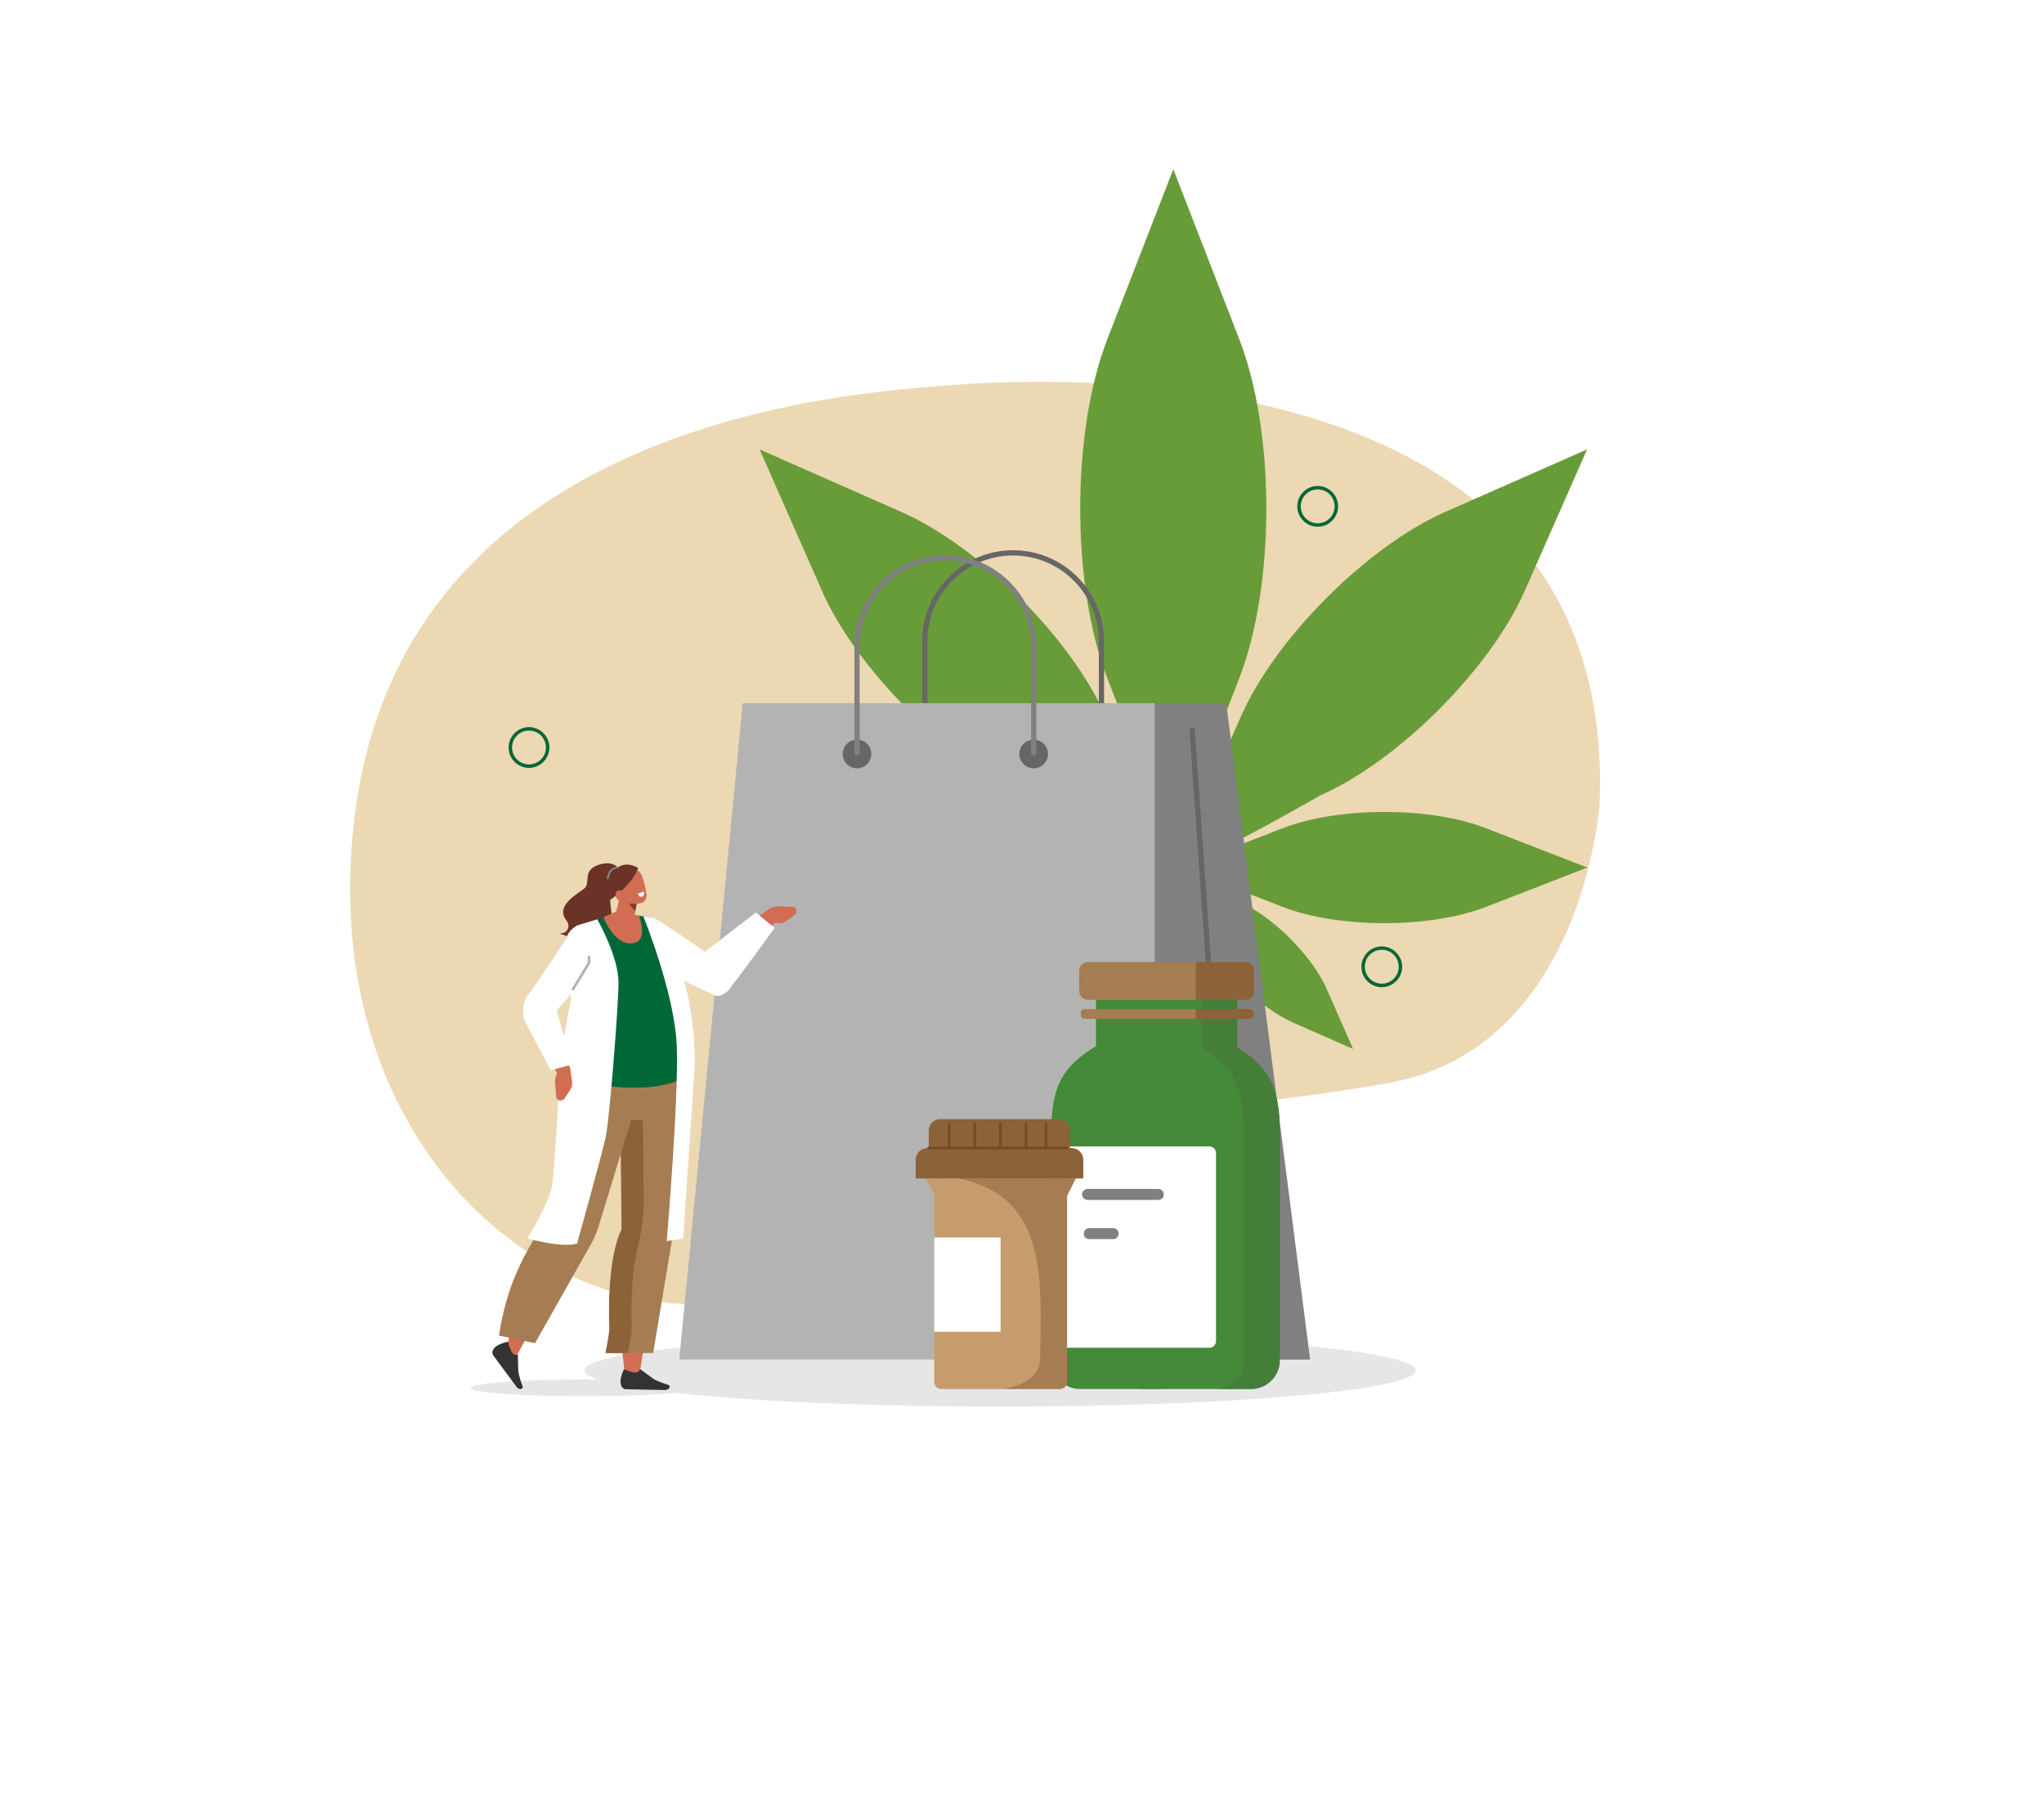 <?xml version="1.0" encoding="utf-8"?>
<!-- Generator: Adobe Illustrator 28.1.0, SVG Export Plug-In . SVG Version: 6.00 Build 0)  -->
<svg version="1.1" id="Ebene_1" xmlns="http://www.w3.org/2000/svg" xmlns:xlink="http://www.w3.org/1999/xlink" x="0px" y="0px"
	 viewBox="0 0 2267.7 2000" style="enable-background:new 0 0 2267.7 2000;" xml:space="preserve">
<style type="text/css">
	.st0{fill-rule:evenodd;clip-rule:evenodd;fill:#ECD8B3;}
	.st1{fill-rule:evenodd;clip-rule:evenodd;fill:#689C39;}
	.st2{fill:#E6E6E6;}
	.st3{fill:#666666;}
	.st4{fill:#B3B3B3;}
	.st5{fill:#808080;}
	.st6{fill:#006837;}
	.st7{fill:#448A39;}
	.st8{fill:#447E39;}
	.st9{fill:#FFFFFF;}
	.st10{fill:#A67C52;}
	.st11{fill:#8C6239;}
	.st12{fill:#D16D53;}
	.st13{fill-rule:evenodd;clip-rule:evenodd;fill:#FFFFFF;}
	.st14{fill-rule:evenodd;clip-rule:evenodd;fill:#6B3328;}
	.st15{fill-rule:evenodd;clip-rule:evenodd;fill:#E6E6E6;}
	.st16{fill-rule:evenodd;clip-rule:evenodd;fill:#D16D53;}
	.st17{fill-rule:evenodd;clip-rule:evenodd;fill:#333333;}
	.st18{fill-rule:evenodd;clip-rule:evenodd;fill:#A67C52;}
	.st19{fill-rule:evenodd;clip-rule:evenodd;fill:#8C6239;}
	.st20{fill-rule:evenodd;clip-rule:evenodd;fill:#006837;}
	.st21{fill-rule:evenodd;clip-rule:evenodd;fill:#873B24;}
	.st22{fill:#BD6174;}
	.st23{fill:#8B939C;}
	.st24{fill:#C69C6D;}
	.st25{fill:#754C24;}
</style>
<g id="background">
</g>
<g id="image">
	<path class="st0" d="M1774.7,891.5c0,0-17.7,270.3-232.9,309.6c-215.2,39.3-400,23.1-565.2,167.6
		c-238.7,208.9-635.4-19.5-583.5-460s545.3-472.1,655.9-481C1147.2,419.9,1794.8,377.5,1774.7,891.5z"/>
	<g>
		<path class="st1" d="M1228.6,376c-40.2,103.6-40.2,273.1,0,376.6l73.1,188.3l73.1-188.3c40.2-103.6,40.2-273.1,0-376.6
			l-73.1-188.3L1228.6,376z"/>
		<path class="st1" d="M1603.4,567.9C1516.9,606,1415,708,1376.9,794.4l-73.2,165.1c0,0,39.3-11.6,71-27.7
			c31.7-16.1,90.2-49.5,90.2-49.5c86.5-38.1,188.4-140.1,226.6-226.6l69.3-157.2L1603.4,567.9z"/>
		<path class="st1" d="M1648.4,918.7c-61.9-24-163.2-24-225.2,0l-112.6,43.7l112.6,43.7c61.9,24,163.2,24,225.2,0l112.6-43.7
			L1648.4,918.7z"/>
		<path class="st1" d="M1471.8,1096.9c-16.2-36.7-59.5-80-96.2-96.2l-66.8-29.4l29.4,66.8c16.2,36.7,59.5,80,96.2,96.2l66.8,29.4
			L1471.8,1096.9z"/>
		<path class="st1" d="M1000,567.9c86.5,38.1,188.4,140.1,226.6,226.6l69.3,157.2l-157.2-69.3c-86.5-38.1-188.4-140.1-226.6-226.6
			l-69.3-157.2L1000,567.9z"/>
		<path class="st1" d="M955,918.7c61.9-24,163.2-24,225.2,0l112.6,43.7l-112.6,43.7c-61.9,24-163.2,24-225.2,0l-112.6-43.7
			L955,918.7z"/>
		<path class="st1" d="M1131.6,1096.9c16.2-36.7,59.5-80,96.2-96.2l66.8-29.4l-29.4,66.8c-16.2,36.7-59.5,80-96.2,96.2l-66.8,29.4
			L1131.6,1096.9z"/>
	</g>
	<ellipse class="st2" cx="1109.5" cy="1520.2" rx="461.1" ry="40.1"/>
	<g>
		<path class="st3" d="M1222,832.8c-1.6,0-2.9-1.3-2.9-2.9V711.3c0-52.4-42.7-95.1-95.1-95.1s-95.1,42.7-95.1,95.1v118.5
			c0,1.6-1.3,2.9-2.9,2.9s-2.9-1.3-2.9-2.9V711.3c0-55.7,45.3-100.9,100.9-100.9s100.9,45.3,100.9,100.9v118.5
			C1225,831.5,1223.7,832.8,1222,832.8z"/>
		<polygon class="st4" points="1453.5,1508.1 753.6,1508.1 824,780 1281.1,780 		"/>
		<polygon class="st5" points="1453.5,1508.1 1281.1,1508.1 1281.1,780 1360.4,780 		"/>
		<path class="st3" d="M1281.1,1511c-0.9,0-1.8-0.4-2.4-1.2c-0.9-1.3-0.6-3.1,0.7-4.1l84.9-59.3l-44.6-636.3c-0.1-1.6,1.1-3,2.7-3.1
			c1.6-0.1,3,1.1,3.1,2.7l44.8,637.9c0.1,1-0.4,2-1.2,2.6l-86.2,60.2C1282.3,1510.8,1281.7,1511,1281.1,1511z"/>
		<circle class="st3" cx="950.8" cy="836.4" r="15.9"/>
		<circle class="st3" cx="1146.8" cy="836.4" r="15.9"/>
		<path class="st5" d="M1146.8,838.3c-1.6,0-2.9-1.3-2.9-2.9V716.8c0-52.4-42.7-95.1-95.1-95.1s-95.1,42.7-95.1,95.1v118.5
			c0,1.6-1.3,2.9-2.9,2.9s-2.9-1.3-2.9-2.9V716.8c0-55.7,45.3-100.9,100.9-100.9s100.9,45.3,100.9,100.9v118.5
			C1149.7,837,1148.4,838.3,1146.8,838.3z"/>
	</g>
	<path class="st6" d="M1461.9,584.3c-12.5,0-22.6-10.2-22.6-22.6s10.1-22.6,22.6-22.6s22.6,10.2,22.6,22.6
		S1474.4,584.3,1461.9,584.3z M1461.9,542.9c-10.4,0-18.8,8.4-18.8,18.8s8.4,18.8,18.8,18.8s18.8-8.4,18.8-18.8
		S1472.3,542.9,1461.9,542.9z"/>
	<path class="st6" d="M1533,1095.1c-12.5,0-22.6-10.2-22.6-22.6s10.2-22.6,22.6-22.6s22.6,10.2,22.6,22.6S1545.4,1095.1,1533,1095.1
		z M1533,1053.6c-10.4,0-18.8,8.4-18.8,18.8s8.4,18.8,18.8,18.8s18.8-8.4,18.8-18.8S1543.3,1053.6,1533,1053.6z"/>
	<path class="st6" d="M586.9,851.8c-12.5,0-22.6-10.2-22.6-22.6s10.2-22.6,22.6-22.6s22.6,10.2,22.6,22.6S599.3,851.8,586.9,851.8z
		 M586.9,810.4c-10.4,0-18.8,8.4-18.8,18.8s8.4,18.8,18.8,18.8c10.4,0,18.8-8.4,18.8-18.8S597.2,810.4,586.9,810.4z"/>
	<g>
		<path class="st7" d="M1289.1,1144.3h-64.9l-4.5,14.1c-43.4,24.8-53.4,49.1-53.4,99.4V1509c0,17.5,14.3,31.8,31.8,31.8h91
			L1289.1,1144.3L1289.1,1144.3z"/>
		<path class="st7" d="M1255.8,1144.3H1362l4.5,14.1c43.4,24.8,53.4,49.1,53.4,99.4V1509c0,17.5-14.3,31.8-31.8,31.8h-121.6
			L1255.8,1144.3z"/>
		<rect x="1215.9" y="1095.2" class="st7" width="156.7" height="70"/>
		<path class="st8" d="M1372.5,1162v-66.8H1333v66.8c38.2,23.6,47.3,48,47.3,95.8V1509c0,17.5-14.3,31.8-31.8,31.8h-82.1l0,0H1388
			c17.5,0,31.8-14.3,31.8-31.8v-251.2C1419.8,1210,1410.8,1185.7,1372.5,1162z"/>
		<path class="st9" d="M1341.6,1271.7h-157.8v223.4h157.8c4.1,0,7.5-3.3,7.5-7.5v-208.5C1349,1275,1345.7,1271.7,1341.6,1271.7z"/>
		<path class="st5" d="M1285.1,1331.1h-78.5c-3.4,0-6.1-2.7-6.1-6.1s2.7-6.1,6.1-6.1h78.5c3.4,0,6.1,2.7,6.1,6.1
			S1288.5,1331.1,1285.1,1331.1z"/>
		<path class="st5" d="M1234.9,1374.6h-26.4c-3.4,0-6.1-2.7-6.1-6.1s2.7-6.1,6.1-6.1h26.4c3.4,0,6.1,2.7,6.1,6.1
			S1238.3,1374.6,1234.9,1374.6z"/>
		<path class="st10" d="M1381.7,1109.1H1207c-5.4,0-9.7-4.3-9.7-9.7v-22.5c0-5.4,4.3-9.7,9.7-9.7h174.7c5.4,0,9.7,4.3,9.7,9.7v22.5
			C1391.4,1104.7,1387.1,1109.1,1381.7,1109.1z"/>
		<path class="st10" d="M1387.6,1130.2h-184.7c-2.1,0-3.8-1.7-3.8-3.8v-3.2c0-2.1,1.7-3.8,3.8-3.8h184.6c2.1,0,3.8,1.7,3.8,3.8v3.2
			C1391.4,1128.5,1389.7,1130.2,1387.6,1130.2z"/>
		<path class="st11" d="M1381.7,1067.2h-55.1v41.9h55.1c5.4,0,9.7-4.3,9.7-9.7v-22.5C1391.4,1071.5,1387.1,1067.2,1381.7,1067.2z"/>
		<path class="st11" d="M1386,1119.4h-59.4v10.8h59.4c3,0,5.4-2.4,5.4-5.4S1389,1119.4,1386,1119.4z"/>
	</g>
	<g>
		<path class="st12" d="M831.6,1022.2l14.3-8.4l22.5,4c0,0-49.5,34.8-49.3,35.3C819.1,1053.6,831.6,1022.2,831.6,1022.2z"/>
		<path class="st13" d="M725.2,1017.8c0,0,92.8,57.7,88.2,69.9l-1.9,5.5c-2.5,7.1-13.6,14.6-19.9,10.5l-49.3-23.6l-4.2-17.5
			L725.2,1017.8z"/>
		<path class="st14" d="M630.6,1028.3c0.4-2.6-0.5-5.1-2.1-7.1c-13.1-16.5,12.3-29.6,19.6-35.4c7.6-6.1-2.2-19.4,14.4-25.8
			c16.6-6.3,22.4,2.3,23.2,2c1.2-0.4-1.4,16.4-1.4,16.4s-8.3,3.1-7.4,19.9s5.7,25.4-4.2,39.1c-9.8,13.7-51.8-1.7-51.8-1.7
			C627.9,1035.2,630,1031.6,630.6,1028.3z"/>
		<path class="st12" d="M849.6,1022.9l14.1,1.3c2.8,0.3,5.7-0.5,8-2.1l9.4-6.6c3.3-2.3,3.2-7.2-0.1-9.4l0,0l-17.9-0.7
			c-3.9-0.2-8.1,1.3-11.5,4l-5.8,4.5L849.6,1022.9z"/>
		<ellipse class="st15" cx="647.7" cy="1539.6" rx="125.4" ry="9.3"/>
		<path class="st16" d="M693.3,1523.3c0,0-17-113.5,4.9-158.4l-12-154l71.8,4.9l-48.4,308.3L693.3,1523.3z"/>
		<path class="st17" d="M710.2,1518.8l14.2,10.4c2.8,2.6,18.1,7.5,18.1,7.5l0,0c1.5,3.2-1.5,4.9-4,5.3l-45.1-0.9
			c0,0-10.4-2.2-1.2-22.2C700.5,1522.5,708.1,1525.1,710.2,1518.8z"/>
		<path class="st18" d="M763,1239.9l-16.6,130.4L724.6,1501h-52.5c0,0,4.9-22.7,4.3-29.9c-0.6-7.2-2.5-75.6,13.5-107.1l-1.3-128.2
			L763,1239.9z"/>
		<path class="st19" d="M689.6,1364l-1.3-128.2l24.9,1.4l0.9,93.8c0.2,17.5-2.2,35.1-6.5,52.3c-8.5,34.1-7.1,81.7-6.7,87.7
			c0.6,7.2-4.3,29.9-4.3,29.9h-24.9c0,0,4.9-22.7,4.3-29.9C675.5,1463.9,673.5,1395.5,689.6,1364z"/>
		<path class="st16" d="M640.3,1379.5l-66.4,123.3c-12.9,4.7-13.7-2.8-10.1-14.8c15.2-52,8.6-83.7,51.4-130.1L640.3,1379.5z"/>
		<path class="st18" d="M704.1,1229.5l-39.2,128.4c-1.6,6-5.3,14.7-8.1,20.2L593.6,1490l-40-8.4c8.3-53.5,25.1-90,61.6-141.6
			l14.2-124.1l33.9,1.4L704.1,1229.5z"/>
		<path class="st17" d="M574.5,1502.5l0.5,17.6c-0.3,3.8,5.1,18.9,5.1,18.9l0,0c-1.6,3.2-4.7,1.8-6.6,0.1l-26.8-36.3
			c0,0-4.7-9.6,16.9-14.5C565.6,1497,568.2,1504.6,574.5,1502.5z"/>
		<path class="st18" d="M655.4,1134.6l98.1,7.5c16,5.9,9.6,97.8,9.6,97.8l-64.5,3c-30-0.6-65.4,22.9-69.1-27.1
			C625.2,1158.8,655.4,1134.6,655.4,1134.6z"/>
		<path class="st20" d="M725.2,1017.8l-36-4.2l-9.9,0.4l-37.5,13.1c-12.6,6.3-18.5,20.9-13.7,34.2l9.2,43
			c-9.8,32.4-14.8,55.1-13.1,88.5c53.2,19.8,126.4,18.8,143.2-5.6C764.6,1120.4,751.2,1060.8,725.2,1017.8z"/>
		<path class="st16" d="M706.9,994.7c0,0-1.9,14.2-3.5,25.9c-0.4,3.1-2.5,5.8-5.4,7c-2.9,1.2-6.2,0.7-8.6-1.3
			c-0.8-0.6-1.6-1.3-2.3-1.9c-3.3-2.7-4.8-7.1-3.8-11.3c2.6-10.8,7.3-30.4,7.3-30.4L706.9,994.7L706.9,994.7z"/>
		<polygon class="st21" points="706.6,1002.5 704.8,1010.9 697.7,1002.5 		"/>
		<path class="st12" d="M708.9,1016c0,0,11.8,29.2-8.3,30.5s-31-29.1-31-29.1l14.6-6.5L708.9,1016z"/>
		<path class="st16" d="M683.5,979.4c-1.3-4,0.8-8.3,4.7-9.6c4.2-1.4,9.5-3.2,13.7-4.7c3.9-1.3,7.6,1,9.5,4.8
			c2.3,4.4,4.8,14.2,5.8,21.6c0.6,4.2-1.3,8.8-5.2,10.1c-4.2,1.4-18.1,1.7-21.9-5.5C687.2,990.7,685.4,985.3,683.5,979.4
			L683.5,979.4z"/>
		<path class="st14" d="M671.7,998.9c0,0,0.1-21.5,5.2-28.5c6.9-9.4,17.3-15.7,31.1-7.5c0,0-4.9,17.4-31.1,35.4L671.7,998.9z"/>
		<path class="st16" d="M684.4,996.7c2.1,2.7,5.6,3.4,7.8,1.7c2.2-1.8,2.2-5.4,0.1-8.1c-2.1-2.7-5.6-3.4-7.8-1.7
			C682.3,990.4,682.3,994,684.4,996.7z"/>
		<path class="st13" d="M714.5,989.1l-6.9,2.2c0,0,1.6,4.7,4.8,3.3S714.5,989.1,714.5,989.1z"/>
		<path class="st16" d="M611.1,1124.1l40.2-49.1c9.9-11.6,7-29.4-6.1-37.3l0,0c-5.2-3.1-11.8-1.5-15,3.6l-39.7,63.5L611.1,1124.1z"
			/>
		<path class="st22" d="M634.8,1179.3c-0.6,0-1.2-0.4-1.4-1.1l-7.3-23.6c-0.2-0.8,0.2-1.6,1-1.9c0.8-0.2,1.6,0.2,1.9,1l7.3,23.6
			c0.2,0.8-0.2,1.6-1,1.9C635.1,1179.3,634.9,1179.3,634.8,1179.3z"/>
		<path class="st23" d="M674.2,975.4h-0.1c-0.5-0.1-0.8-0.5-0.7-0.9c1.9-13.5,11.8-13,11.8-13c0.5,0,0.8,0.4,0.8,0.9
			s-0.4,0.8-0.9,0.8c-0.3,0-8.4-0.3-10.1,11.6C675,975.1,674.7,975.4,674.2,975.4z"/>
		<path class="st13" d="M629,1040.2l4.4,68.3l-11.5,62c0,0-6,122.7-9.2,143.5c-3.3,20.8-27.6,59.7-27.6,59.7s36.7,11,55.1,5.8
			c0,0,27.7-98.7,31.8-118.2s13.9-141.1,14.2-170.6s-23.6-70.9-23.6-70.9l-22.2,6.8C640.6,1026.6,630.1,1031.8,629,1040.2z"/>
		<path class="st16" d="M601.8,1097.2c-12.7,5.3-20.2,17-15.8,32.3l36.3,69.2l10.6-12.4l-18.6-55.7L601.8,1097.2z"/>
		<path class="st12" d="M632.8,1186.3l1.9,14.1c0.4,2.8-0.3,5.7-1.8,8.1l-6.3,9.7c-2.2,3.4-7.1,3.5-9.4,0.3l0,0l-1.4-17.9
			c-0.3-3.9,1-8.1,3.5-11.7l4.3-6L632.8,1186.3z"/>
		<path class="st13" d="M634.8,1180.9l-23.8,6.3c0,0-27.1-50.5-29.3-56.4s-2.8-18.4,5-28.2c7.9-9.8,42.3-62.5,42.3-62.5
			s15.5-17.5,29.2,9.8c9.6,19.3-40.6,70.8-40.6,70.8L634.8,1180.9z"/>
		<path class="st4" d="M635.8,1098.7c-0.3,0-0.5-0.1-0.8-0.2c-0.7-0.4-0.9-1.3-0.5-2l17.5-28.8v-6c0-0.8,0.7-1.5,1.5-1.5
			s1.5,0.7,1.5,1.5v6.4c0,0.3-0.1,0.5-0.2,0.8l-17.8,29.2C636.8,1098.4,636.3,1098.7,635.8,1098.7z"/>
		<path class="st13" d="M713.7,1016.4c0,0,34.7,85,37.1,143.3c2.4,58.3-11.1,217.1-11.1,217.1l18.3-2.8l12.9-194.5
			c0,0,1.4-58.4-18.8-114.1l-18.5-33.7l-8.5-14L713.7,1016.4z"/>
		<path class="st13" d="M810.8,1094.7c3.4-2.9,48.6-65.3,48.6-65.3l-20.8-17.1l-67.6,51.9L810.8,1094.7z"/>
	</g>
	<g>
		<g>
			<path class="st24" d="M1026.9,1307.3l9.6,17.5v28.1v154.6v25.4c0,4.4,3.6,8,8,8h131.2c4.4,0,8-3.6,8-8v-206.2l9.6-19.3
				L1026.9,1307.3L1026.9,1307.3z"/>
			<path class="st10" d="M1063.7,1307.3c99.6,20.9,91.3,112.7,90.3,199.7c0,28.1-38.4,33.8-42.8,33.8h64.6c4.4,0,8-3.6,8-8v-206.2
				l9.6-19.3H1063.7z"/>
			<path class="st11" d="M1174.4,1241.5h-121.7h-9.7c-6.9,0-12.6,5.6-12.6,12.6v19.5H1187V1254
				C1187,1247.1,1181.4,1241.5,1174.4,1241.5L1174.4,1241.5z"/>
			<path class="st11" d="M1201.8,1307.3h-185.9v-20.7c0-7.2,5.8-13,13-13h160c7.2,0,13,5.8,13,13v20.7H1201.8z"/>
		</g>
		<rect x="1036.5" y="1372.8" class="st9" width="73.6" height="104.5"/>
		<path class="st25" d="M1183.6,1275.2h-153.2c-0.9,0-1.6-0.7-1.6-1.6s0.7-1.6,1.6-1.6h153.2c0.9,0,1.6,0.7,1.6,1.6
			S1184.5,1275.2,1183.6,1275.2z"/>
		<path class="st25" d="M1053.1,1273.6c-0.9,0-1.6-0.7-1.6-1.6v-25.4c0-0.9,0.7-1.6,1.6-1.6s1.6,0.7,1.6,1.6v25.4
			C1054.8,1272.8,1054,1273.6,1053.1,1273.6z"/>
		<path class="st25" d="M1081.5,1273.6c-0.9,0-1.6-0.7-1.6-1.6v-25.4c0-0.9,0.7-1.6,1.6-1.6s1.6,0.7,1.6,1.6v25.4
			C1083.2,1272.8,1082.4,1273.6,1081.5,1273.6z"/>
		<path class="st25" d="M1109.9,1273.6c-0.9,0-1.6-0.7-1.6-1.6v-25.4c0-0.9,0.7-1.6,1.6-1.6s1.6,0.7,1.6,1.6v25.4
			C1111.6,1272.8,1110.8,1273.6,1109.9,1273.6z"/>
		<path class="st25" d="M1138.3,1273.6c-0.9,0-1.6-0.7-1.6-1.6v-25.4c0-0.9,0.7-1.6,1.6-1.6s1.6,0.7,1.6,1.6v25.4
			C1140,1272.8,1139.2,1273.6,1138.3,1273.6z"/>
		<path class="st25" d="M1160.5,1273.6c-0.9,0-1.6-0.7-1.6-1.6v-25.4c0-0.9,0.7-1.6,1.6-1.6s1.6,0.7,1.6,1.6v25.4
			C1162.1,1272.8,1161.4,1273.6,1160.5,1273.6z"/>
	</g>
</g>
</svg>
